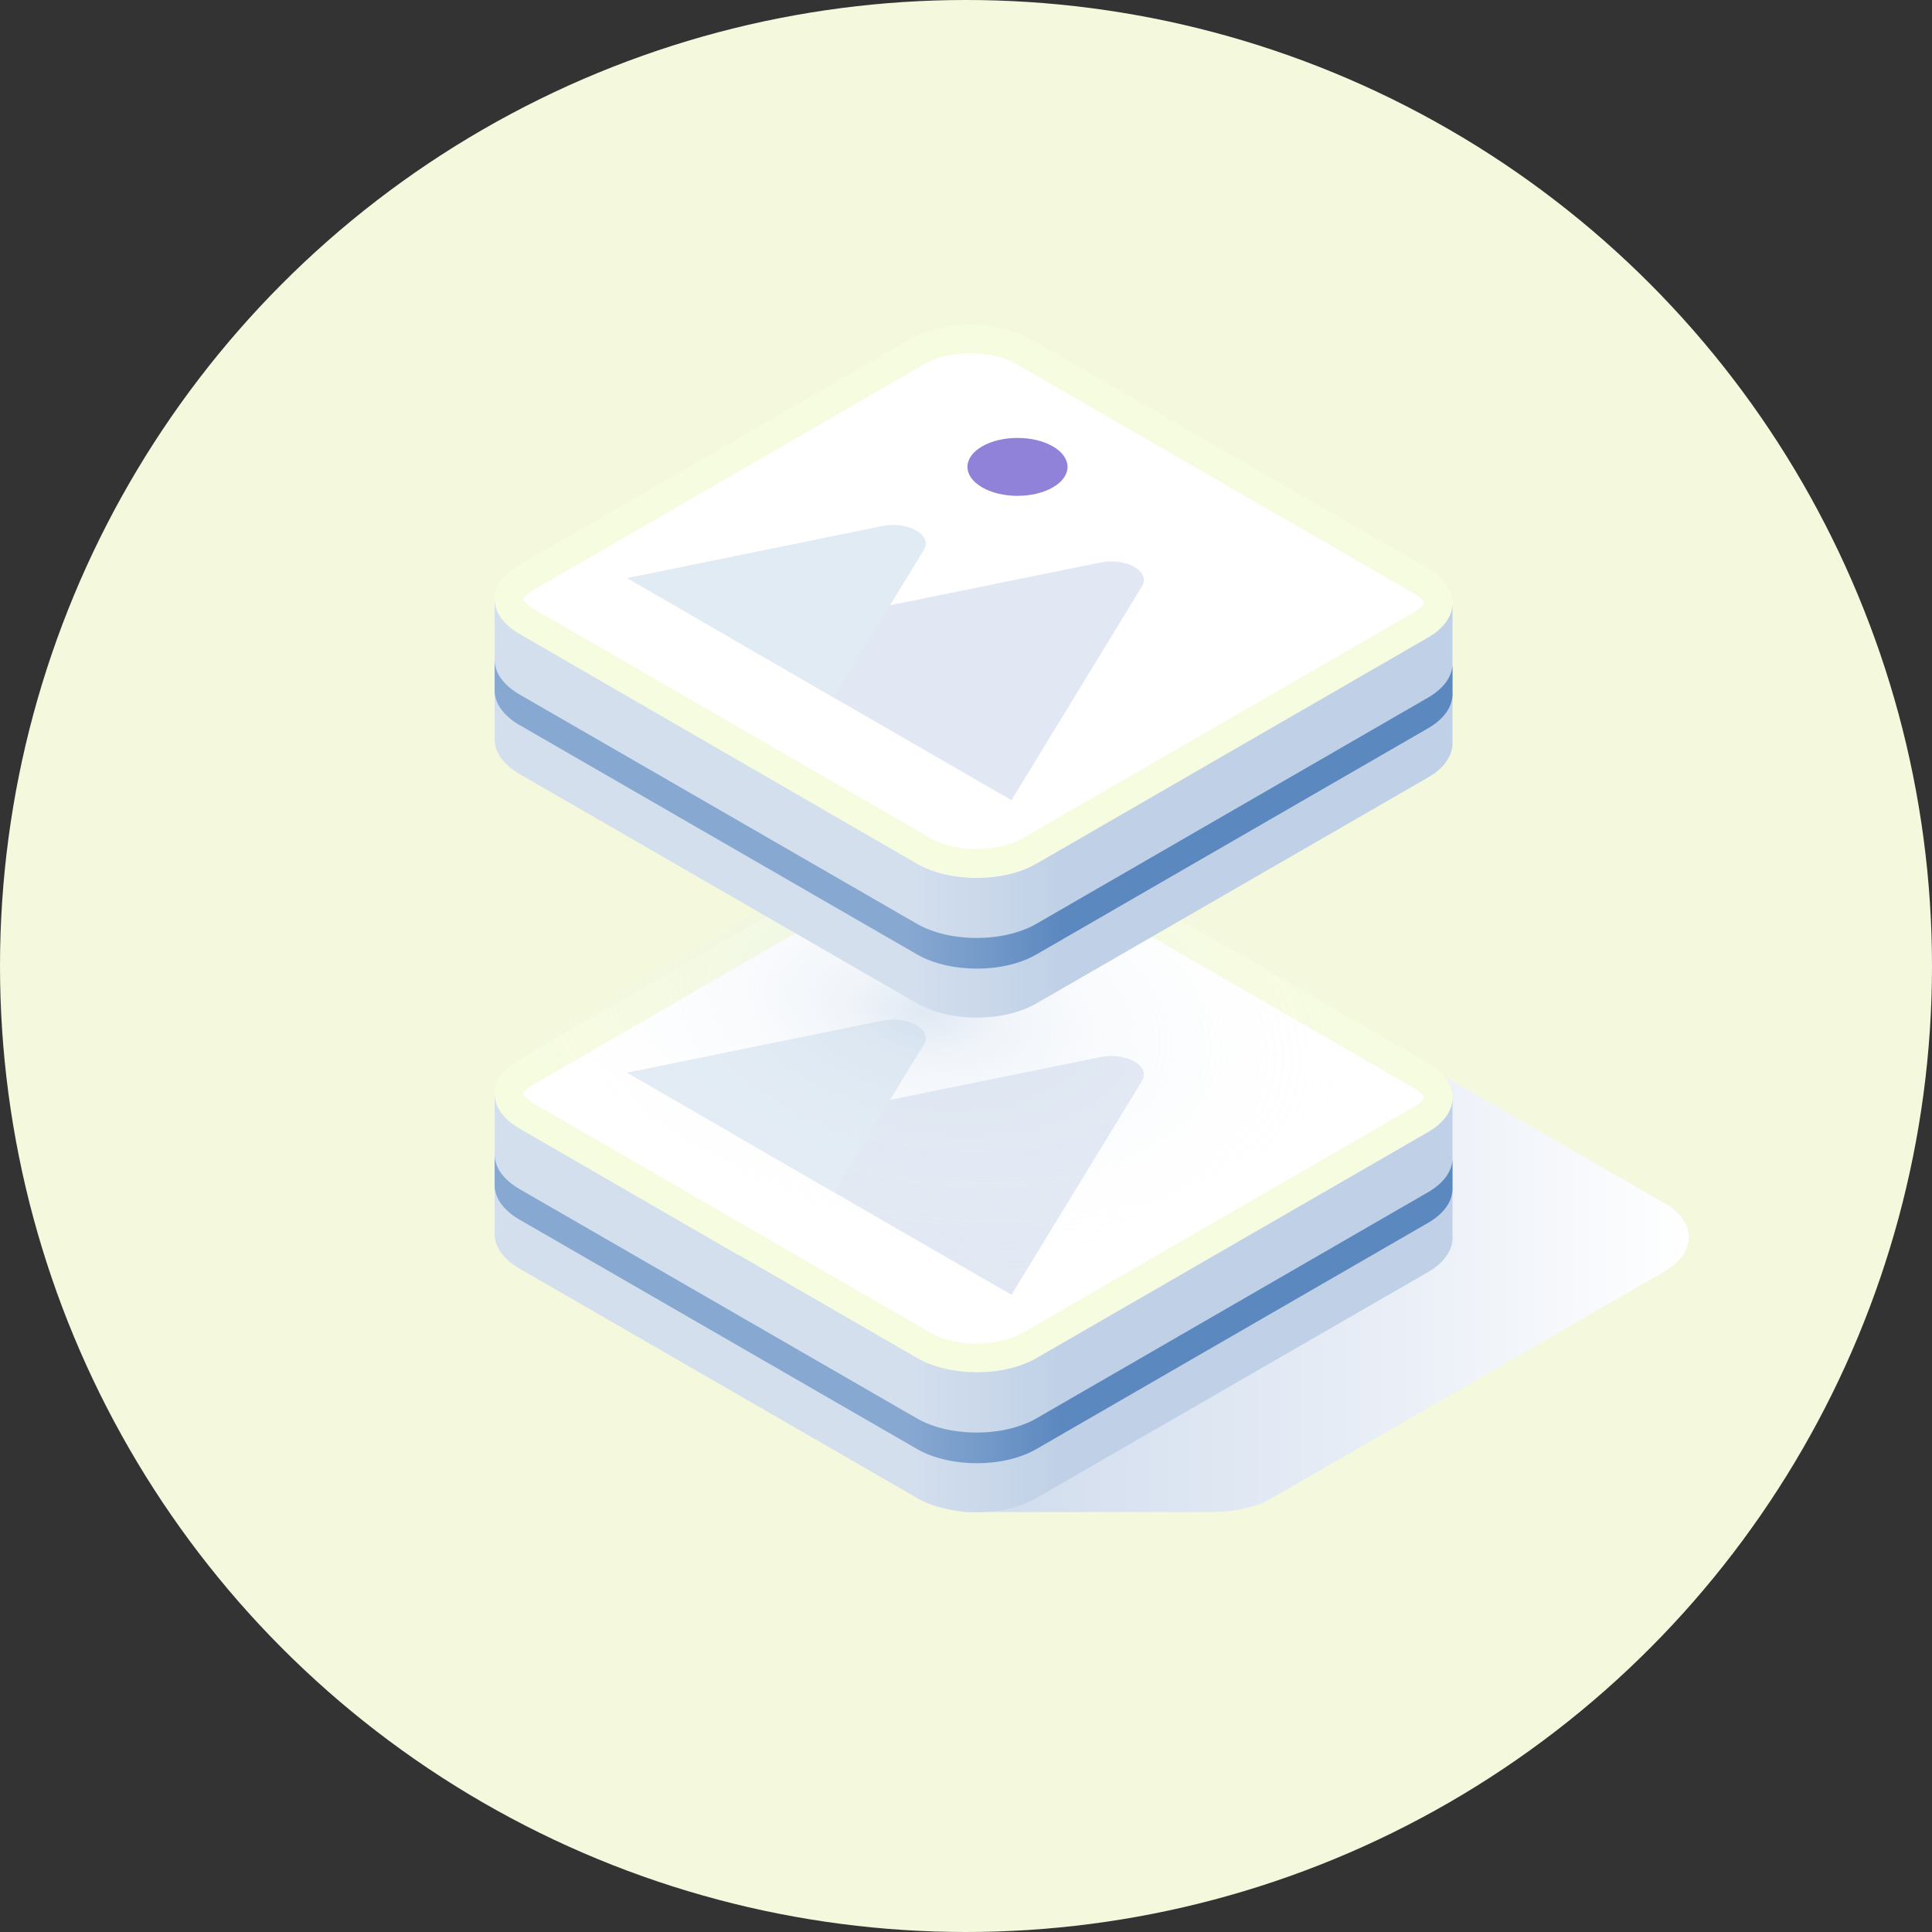 <svg width="250" height="250" viewBox="0 0 250 250" fill="none" xmlns="http://www.w3.org/2000/svg">
<rect x="0" y="0" width="250" height="250" fill="#333333" stroke="none"/>
<circle cx="125" cy="125" r="125" fill="#F4F9DD"/>
<path style="mix-blend-mode:multiply" d="M215.299 155.659L163.802 125.943C159.542 123.493 152.592 123.493 148.359 125.943L97.687 155.179C93.427 157.629 93.427 161.65 97.687 164.099L124.634 179.65V195.652H156.906C156.906 195.652 156.906 195.652 156.933 195.652C159.729 195.652 162.524 195.04 164.655 193.815L215.326 164.552C219.586 162.102 219.586 158.082 215.326 155.632L215.299 155.659Z" fill="url(#paint0_linear_1668_28)"/>
<path d="M134.139 175.736C129.879 178.186 122.929 178.186 118.669 175.736L67.199 146.02C62.938 143.571 62.938 139.55 67.199 137.1L117.843 107.837C122.104 105.388 129.053 105.388 133.287 107.837L184.784 137.553C189.044 140.003 189.044 144.023 184.784 146.473L134.113 175.736H134.139Z" fill="#F6FCE0"/>
<path d="M126.418 173.873C124.154 173.873 122.024 173.394 120.56 172.542L69.063 142.799C68.024 142.187 67.758 141.654 67.731 141.548C67.731 141.441 67.998 140.909 69.063 140.323L119.708 111.06C121.199 110.208 123.329 109.729 125.565 109.729C127.802 109.729 129.959 110.208 131.423 111.06L182.92 140.776C183.985 141.388 184.252 141.921 184.252 142.027C184.252 142.134 183.985 142.666 182.92 143.252L132.249 172.515C130.784 173.367 128.628 173.847 126.391 173.847L126.418 173.873Z" fill="white"/>
<path d="M64.004 159.494C63.924 161.171 64.989 162.849 67.173 164.127L118.67 193.843C122.93 196.293 129.88 196.293 134.113 193.843L184.785 164.606C187.021 163.328 188.06 161.598 187.953 159.92V142.266C187.873 143.811 186.808 145.328 184.785 146.5L134.113 175.763C129.853 178.213 122.903 178.213 118.643 175.763L67.199 146.021C65.096 144.796 64.031 143.198 64.004 141.601V159.467V159.494Z" fill="url(#paint1_linear_1668_28)"/>
<path d="M64.004 153.156C63.924 154.833 64.989 156.511 67.173 157.789L118.67 187.504C122.93 189.954 129.88 189.954 134.113 187.504L184.785 158.241C187.021 156.963 188.06 155.232 187.953 153.555V150.04C187.873 151.585 186.808 153.102 184.785 154.274L134.113 183.537C129.853 185.987 122.903 185.987 118.643 183.537L67.199 153.848C65.096 152.623 64.031 151.025 64.004 149.428V153.156Z" fill="url(#paint2_linear_1668_28)"/>
<path d="M127.083 121.764C129.613 120.3 133.713 120.3 136.243 121.764C138.772 123.229 138.772 125.599 136.243 127.063C133.713 128.528 129.613 128.528 127.083 127.063C124.554 125.599 124.554 123.229 127.083 121.764Z" fill="#9182D9"/>
<g style="mix-blend-mode:multiply">
<path d="M130.891 167.535L147.773 139.869C148.945 137.952 145.749 136.115 142.421 136.781L94.492 146.526L130.865 167.535H130.891Z" fill="#E1E8F3"/>
</g>
<g style="mix-blend-mode:multiply">
<path d="M107.886 154.247L119.548 135.156C120.72 133.238 117.525 131.401 114.196 132.067L81.126 138.803L107.886 154.247Z" fill="#E1EBF4"/>
</g>
<path style="mix-blend-mode:multiply" d="M126.418 168.145C124.154 168.145 122.024 167.665 120.56 166.813L69.063 137.071C68.024 136.458 67.758 135.926 67.731 135.819C67.731 135.713 67.998 135.18 69.063 134.595L119.708 105.331C121.199 104.479 123.329 104 125.565 104C127.802 104 129.959 104.479 131.423 105.331L182.92 135.047C183.985 135.66 184.252 136.192 184.252 136.299C184.252 136.405 183.985 136.938 182.92 137.523L132.249 166.787C130.784 167.639 128.628 168.118 126.391 168.118L126.418 168.145Z" fill="url(#paint3_radial_1668_28)"/>
<path d="M134.139 111.736C129.879 114.186 122.929 114.186 118.669 111.736L67.199 82.02C62.938 79.571 62.938 75.55 67.199 73.1L117.843 43.837C122.104 41.388 129.053 41.388 133.287 43.837L184.784 73.553C189.044 76.003 189.044 80.023 184.784 82.473L134.113 111.736H134.139Z" fill="#F6FCE0"/>
<path d="M126.418 109.873C124.154 109.873 122.024 109.394 120.56 108.542L69.063 78.799C68.024 78.187 67.758 77.654 67.731 77.548C67.731 77.441 67.998 76.909 69.063 76.323L119.708 47.06C121.199 46.208 123.329 45.728 125.565 45.728C127.802 45.728 129.959 46.208 131.423 47.06L182.92 76.776C183.985 77.388 184.252 77.921 184.252 78.027C184.252 78.134 183.985 78.666 182.92 79.252L132.249 108.515C130.784 109.367 128.628 109.847 126.391 109.847L126.418 109.873Z" fill="white"/>
<path d="M64.004 95.494C63.924 97.171 64.989 98.849 67.173 100.127L118.67 129.843C122.93 132.293 129.88 132.293 134.113 129.843L184.785 100.606C187.021 99.328 188.06 97.597 187.953 95.92V78.266C187.873 79.811 186.808 81.328 184.785 82.5L134.113 111.763C129.853 114.213 122.903 114.213 118.643 111.763L67.199 82.021C65.096 80.796 64.031 79.198 64.004 77.601V95.467V95.494Z" fill="url(#paint4_linear_1668_28)"/>
<path d="M64.004 89.156C63.924 90.833 64.989 92.51 67.173 93.789L118.67 123.504C122.93 125.954 129.88 125.954 134.113 123.504L184.785 94.241C187.021 92.963 188.06 91.232 187.953 89.555V86.04C187.873 87.585 186.808 89.102 184.785 90.274L134.113 119.537C129.853 121.987 122.903 121.987 118.643 119.537L67.199 89.848C65.096 88.623 64.031 87.025 64.004 85.428V89.156Z" fill="url(#paint5_linear_1668_28)"/>
<path d="M127.083 57.764C129.613 56.3 133.713 56.3 136.243 57.764C138.772 59.229 138.772 61.599 136.243 63.063C133.713 64.528 129.613 64.528 127.083 63.063C124.554 61.599 124.554 59.229 127.083 57.764Z" fill="#9182D9"/>
<g style="mix-blend-mode:multiply">
<path d="M130.891 103.535L147.773 75.87C148.945 73.952 145.749 72.115 142.421 72.781L94.492 82.526L130.865 103.535H130.891Z" fill="#E1E8F3"/>
</g>
<g style="mix-blend-mode:multiply">
<path d="M107.886 90.247L119.548 71.156C120.72 69.238 117.525 67.401 114.196 68.067L81.126 74.803L107.886 90.247Z" fill="#E1EBF4"/>
</g>
<defs>
<linearGradient id="paint0_linear_1668_28" x1="94.492" y1="159.892" x2="218.495" y2="159.892" gradientUnits="userSpaceOnUse">
<stop stop-color="#C7D6EA"/>
<stop offset="0.26" stop-color="#D0DCED"/>
<stop offset="0.7" stop-color="#EAEFF7"/>
<stop offset="1" stop-color="white"/>
</linearGradient>
<linearGradient id="paint1_linear_1668_28" x1="188.04" y1="168.884" x2="64.069" y2="168.881" gradientUnits="userSpaceOnUse">
<stop offset="0.41" stop-color="#C0D1E7"/>
<stop offset="0.42" stop-color="#C1D2E7"/>
<stop offset="0.57" stop-color="#D4DFEE"/>
</linearGradient>
<linearGradient id="paint2_linear_1668_28" x1="188.037" y1="169.623" x2="64.079" y2="169.643" gradientUnits="userSpaceOnUse">
<stop offset="0.41" stop-color="#5C88C0"/>
<stop offset="0.49" stop-color="#749AC9"/>
<stop offset="0.57" stop-color="#87A8D1"/>
</linearGradient>
<radialGradient id="paint3_radial_1668_28" cx="0" cy="0" r="1" gradientUnits="userSpaceOnUse" gradientTransform="translate(119.298 131.023) rotate(100.464) scale(44.377 79.469)">
<stop stop-color="#C4D4EA" stop-opacity="0.53"/>
<stop offset="0.13" stop-color="#D1DEEE" stop-opacity="0.31"/>
<stop offset="0.35" stop-color="#E5ECF5" stop-opacity="0.17"/>
<stop offset="0.56" stop-color="#F3F6FA" stop-opacity="0.08"/>
<stop offset="0.76" stop-color="#FCFCFD" stop-opacity="0.02"/>
<stop offset="0.94" stop-color="white" stop-opacity="0"/>
</radialGradient>
<linearGradient id="paint4_linear_1668_28" x1="188.04" y1="104.884" x2="64.069" y2="104.881" gradientUnits="userSpaceOnUse">
<stop offset="0.41" stop-color="#C0D1E7"/>
<stop offset="0.42" stop-color="#C1D2E7"/>
<stop offset="0.57" stop-color="#D4DFEE"/>
</linearGradient>
<linearGradient id="paint5_linear_1668_28" x1="188.037" y1="105.623" x2="64.079" y2="105.643" gradientUnits="userSpaceOnUse">
<stop offset="0.41" stop-color="#5C88C0"/>
<stop offset="0.49" stop-color="#749AC9"/>
<stop offset="0.57" stop-color="#87A8D1"/>
</linearGradient>
</defs>
</svg>
